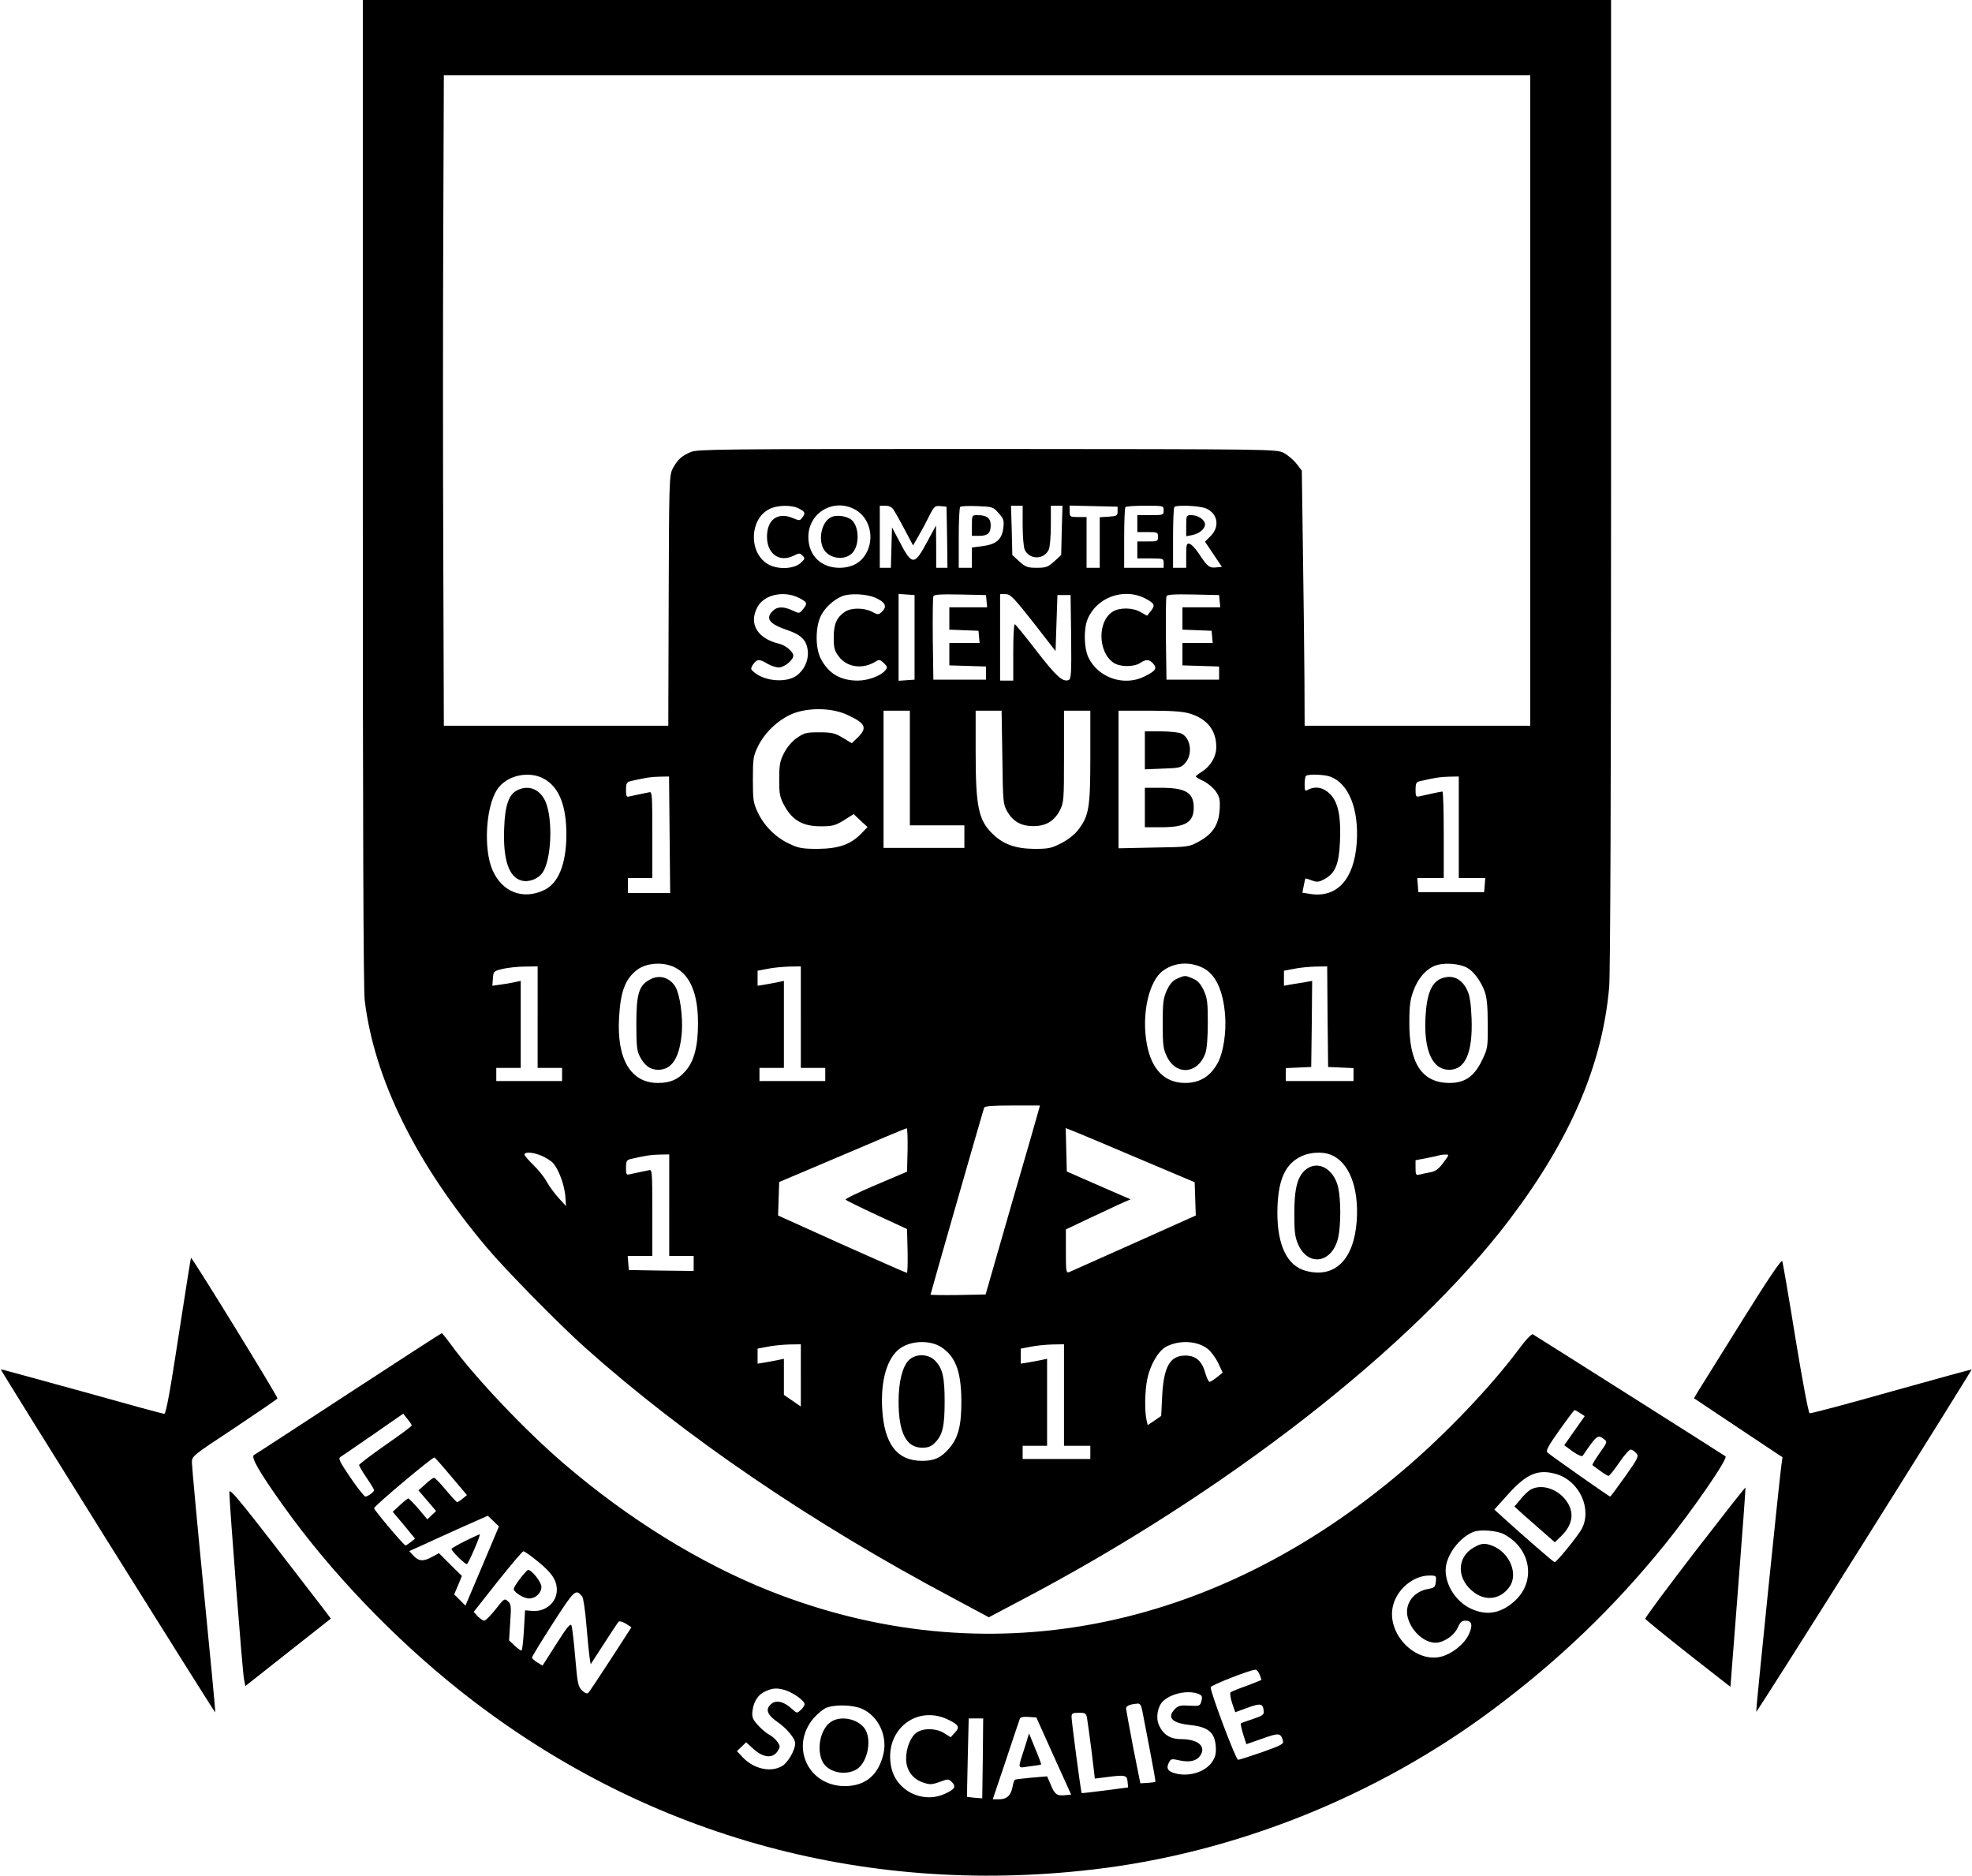<?xml version="1.0" standalone="no"?>
<!DOCTYPE svg PUBLIC "-//W3C//DTD SVG 20010904//EN"
 "http://www.w3.org/TR/2001/REC-SVG-20010904/DTD/svg10.dtd">
<svg version="1.0" xmlns="http://www.w3.org/2000/svg"
 width="1049pt" height="998pt" viewBox="0 0 1049 998"
 preserveAspectRatio="xMidYMid meet">

<g transform="translate(0,998) scale(0.1,-0.1)"
fill="#000000" stroke="none">
<path d="M1930 7362 c0 -1739 3 -2646 10 -2702 51 -420 272 -867 649 -1315
100 -119 388 -412 526 -535 527 -470 1203 -931 1953 -1329 l192 -103 157 83
c1098 574 2099 1353 2615 2035 323 427 492 822 528 1234 6 73 10 1059 10 2683
l0 2567 -3320 0 -3320 0 0 -2618z m6210 488 l0 -1730 -600 0 -600 0 -1 238
c-1 130 -4 435 -8 678 l-6 441 -28 36 c-16 21 -46 46 -68 58 -40 20 -52 20
-1577 21 -1410 0 -1540 -1 -1577 -16 -50 -21 -72 -42 -97 -89 -18 -37 -19 -66
-21 -703 l-2 -664 -597 0 -597 0 -3 913 c-2 501 -2 1280 0 1730 l3 817 2889 0
2890 0 0 -1730z m-3890 -575 c33 -17 36 -24 17 -49 -12 -16 -15 -16 -51 -1
-79 33 -136 -9 -136 -100 0 -91 66 -138 141 -101 30 15 34 15 48 1 15 -15 13
-19 -12 -41 -39 -33 -129 -34 -178 -1 -97 64 -90 235 11 288 42 23 120 25 160
4z m300 -6 c77 -43 104 -152 57 -233 -28 -50 -77 -76 -142 -76 -98 0 -165 66
-165 164 0 130 136 209 250 145z m204 -1 c8 -13 35 -60 59 -106 l44 -83 25 43
c14 24 40 71 57 106 30 60 34 63 64 60 l32 -3 3 -162 2 -163 -30 0 -30 0 0
113 -1 112 -47 -87 c-69 -128 -80 -128 -150 7 l-37 70 -3 -107 -3 -108 -29 0
-30 0 0 165 0 165 30 0 c20 0 34 -7 44 -22z m558 -17 c27 -30 30 -39 25 -80
-7 -60 -38 -87 -112 -96 l-55 -7 0 -54 0 -54 -35 0 -35 0 0 158 c0 87 3 162 8
166 4 4 44 6 90 4 81 -3 85 -4 114 -37z m128 -66 c0 -57 5 -115 11 -129 25
-54 103 -54 128 1 6 13 11 71 11 128 l0 105 31 0 31 0 -4 -131 -3 -131 -37
-34 c-33 -30 -44 -34 -93 -34 -49 0 -60 4 -93 34 l-37 34 -3 131 -4 131 31 0
31 0 0 -105z m505 75 c0 -23 -4 -25 -47 -28 l-48 -3 0 -135 0 -134 -35 0 -35
0 0 135 0 135 -45 0 c-43 0 -45 1 -45 30 l0 31 128 -3 127 -3 0 -25z m245 5
c0 -24 -2 -25 -70 -25 l-70 0 0 -45 0 -45 55 0 c52 0 55 -1 55 -25 0 -24 -3
-25 -55 -25 l-55 0 0 -45 0 -45 70 0 c68 0 70 -1 70 -25 l0 -25 -105 0 -105 0
0 158 c0 87 3 162 7 165 3 4 51 7 105 7 98 0 98 0 98 -25z m225 11 c63 -27 75
-97 25 -147 l-30 -30 45 -67 45 -67 -31 -3 c-36 -4 -47 5 -92 74 -18 27 -40
50 -50 52 -15 3 -17 -5 -17 -62 l0 -66 -35 0 -35 0 0 158 c0 87 3 162 7 165
12 13 133 7 168 -7z m-2165 -476 c45 -23 47 -29 21 -61 -19 -23 -19 -23 -55
-6 -48 22 -81 22 -106 -3 -40 -40 -17 -69 77 -101 75 -25 104 -54 110 -111 5
-50 -18 -101 -59 -131 -53 -39 -163 -32 -222 14 -24 19 -25 21 -10 45 20 29
34 30 76 4 18 -11 46 -20 61 -20 29 0 77 39 77 63 0 20 -41 55 -75 63 -115 27
-163 105 -117 193 34 68 141 92 222 51z m408 0 c51 -23 62 -45 35 -72 -20 -19
-21 -19 -54 -2 -43 22 -110 22 -143 1 -45 -30 -61 -65 -61 -137 0 -57 4 -72
28 -103 43 -57 127 -68 194 -26 20 12 25 11 45 -8 19 -19 20 -24 7 -39 -24
-29 -91 -54 -147 -54 -90 0 -154 37 -195 115 -31 57 -30 174 1 232 22 43 68
84 112 102 42 17 131 12 178 -9z m207 -210 l0 -225 -42 -3 -43 -3 0 231 0 231
43 -3 42 -3 0 -225z m383 193 l3 -33 -100 0 -101 0 0 -60 0 -59 78 -3 77 -3 3
-32 3 -33 -80 0 -81 0 0 -60 0 -59 98 -3 97 -3 0 -35 0 -35 -140 0 -140 0 -3
215 c-1 118 0 220 3 228 3 10 36 12 142 10 l138 -3 3 -32z m249 -114 l118
-152 5 149 5 149 35 0 35 0 3 -223 c2 -195 0 -223 -13 -229 -32 -12 -65 18
-172 156 -59 77 -111 140 -115 141 -5 0 -8 -67 -8 -150 l0 -150 -35 0 -35 0 0
230 0 230 29 0 c26 0 43 -18 148 -151z m593 129 c52 -27 57 -37 31 -69 l-19
-24 -34 19 c-41 25 -114 26 -150 2 -82 -53 -77 -217 7 -272 34 -22 106 -22
139 -1 33 22 49 21 71 -3 22 -25 11 -40 -49 -69 -109 -53 -246 -5 -297 104
-23 50 -25 152 -3 203 48 115 192 167 304 110z m398 -15 l3 -33 -100 0 -101 0
0 -60 0 -59 78 -3 77 -3 3 -32 3 -33 -80 0 -81 0 0 -60 0 -59 98 -3 97 -3 0
-35 0 -35 -140 0 -140 0 -3 215 c-1 118 0 220 3 228 3 10 36 12 142 10 l138
-3 3 -32z m-1977 -607 c97 -45 105 -69 45 -125 l-25 -24 -48 29 c-42 25 -58
29 -125 29 -69 0 -80 -3 -119 -30 -26 -18 -53 -50 -68 -80 -22 -42 -26 -63
-26 -140 0 -81 3 -95 29 -143 43 -76 97 -107 192 -107 62 0 77 4 123 32 l52
33 37 -35 37 -34 -34 -35 c-56 -58 -120 -80 -231 -81 -82 0 -103 4 -151 27
-72 33 -134 95 -168 167 -24 51 -26 67 -26 176 0 111 2 124 28 177 39 79 121
152 200 178 87 28 202 23 278 -14z m329 -281 l0 -305 145 0 145 0 0 -60 0 -60
-215 0 -215 0 0 365 0 365 70 0 70 0 0 -305z m492 58 c3 -239 4 -250 26 -289
31 -53 72 -77 136 -78 68 -1 114 26 144 84 21 42 22 55 22 287 l0 243 70 0 70
0 0 -243 c0 -272 -7 -315 -63 -389 -20 -27 -55 -54 -92 -73 -52 -27 -68 -30
-144 -30 -98 1 -163 24 -219 78 -77 74 -92 144 -92 439 l0 218 69 0 69 0 4
-247z m996 232 c93 -28 142 -89 142 -178 0 -52 -30 -102 -77 -132 -18 -11 -32
-22 -32 -25 0 -3 19 -14 42 -25 23 -11 52 -36 65 -55 20 -29 23 -45 20 -96 -5
-80 -36 -129 -109 -169 -54 -30 -55 -30 -241 -33 l-188 -4 0 366 0 366 163 0
c117 0 178 -4 215 -15z m-3433 -348 c80 -45 118 -143 118 -298 -1 -154 -42
-257 -118 -293 -113 -54 -224 -11 -275 106 -49 112 -36 338 25 429 49 75 169
102 250 56z m4182 12 c98 -37 153 -174 140 -354 -14 -191 -104 -291 -245 -270
l-44 7 7 36 c4 20 8 38 9 39 1 2 17 -3 35 -10 27 -10 37 -9 68 8 56 31 76 79
81 199 6 135 -10 210 -53 253 -35 35 -77 43 -116 23 -17 -10 -19 -7 -19 28 0
21 3 42 7 45 10 11 99 8 130 -4z m-3515 -309 l3 -310 -112 0 -113 0 0 40 0 40
65 0 65 0 0 231 c0 215 -1 230 -17 225 -10 -2 -34 -7 -53 -11 -19 -4 -43 -9
-52 -11 -15 -5 -18 1 -18 35 0 34 4 41 23 46 83 19 108 23 154 24 l52 1 3
-310z m4198 40 l0 -270 71 0 70 0 -3 -37 -3 -38 -175 0 -175 0 -3 38 -3 37 70
0 71 0 0 230 c0 127 -3 230 -7 230 -7 0 -57 -11 -120 -25 -21 -5 -23 -2 -23
35 0 33 4 41 23 45 83 19 108 23 155 24 l52 1 0 -270z m-4169 -746 c81 -41
123 -142 122 -299 0 -121 -21 -200 -66 -251 -39 -46 -82 -64 -147 -64 -144 0
-219 125 -207 345 8 143 33 209 98 258 51 37 139 42 200 11z m2806 -1 c68 -32
110 -120 120 -253 7 -88 -9 -196 -37 -249 -38 -74 -96 -111 -175 -111 -109 0
-179 71 -204 205 -30 159 10 339 87 393 60 43 139 49 209 15z m1405 1 c35 -18
73 -68 95 -125 12 -33 17 -77 17 -174 1 -128 0 -132 -32 -198 -41 -83 -90
-117 -171 -117 -147 0 -216 105 -214 325 0 88 5 121 23 168 26 70 74 121 127
135 45 12 116 6 155 -14z m-4942 -264 l0 -270 65 0 65 0 0 -35 0 -35 -175 0
-175 0 0 35 0 35 65 0 65 0 0 231 0 232 -32 -7 c-18 -4 -52 -10 -76 -13 l-43
-6 3 39 c3 38 4 39 53 51 28 6 80 12 118 12 l67 1 0 -270z m1400 0 l0 -270 65
0 65 0 0 -35 0 -35 -175 0 -175 0 0 35 0 35 65 0 65 0 0 231 0 232 -32 -7
c-18 -4 -50 -9 -70 -13 l-38 -6 0 40 0 40 53 10 c28 6 80 11 115 12 l62 1 0
-270z m2802 3 l3 -268 68 -3 67 -3 0 -34 0 -35 -180 0 -180 0 0 35 0 34 68 3
67 3 3 229 2 229 -37 -7 c-21 -3 -55 -9 -75 -12 l-38 -7 0 40 0 40 53 10 c28
6 80 11 114 12 l63 1 2 -267z m-1536 -495 c-3 -13 -68 -239 -145 -503 l-138
-480 -147 -3 c-80 -1 -146 0 -146 2 0 5 276 968 285 994 3 9 43 12 151 12
l146 0 -6 -22z m-698 -214 l-3 -116 -167 -71 c-92 -39 -164 -74 -160 -78 4 -4
79 -41 167 -82 l160 -74 3 -117 c1 -64 0 -116 -4 -116 -4 0 -160 69 -346 152
l-339 153 3 89 3 89 335 142 c184 79 339 144 343 144 4 1 6 -51 5 -115z m1224
-44 l303 -128 3 -89 3 -88 -328 -147 c-181 -81 -336 -150 -345 -154 -17 -6
-18 4 -18 110 l0 117 118 56 c64 30 142 66 171 80 l55 24 -170 74 -169 74 -3
115 -3 116 40 -16 c22 -8 176 -73 343 -144z m-3167 11 c22 -10 48 -27 57 -37
30 -34 59 -113 65 -172 l4 -57 -41 45 c-22 25 -50 63 -62 85 -11 22 -43 61
-69 87 -27 26 -49 52 -49 57 0 17 51 12 95 -8z m4192 8 c98 -37 153 -174 140
-354 -15 -207 -118 -306 -272 -264 -98 27 -150 135 -150 309 1 170 39 260 130
301 45 21 110 24 152 8z m-3517 -269 l0 -270 65 0 65 0 0 -40 0 -40 -172 2
-173 3 -3 38 -3 37 65 0 66 0 0 231 c0 215 -1 230 -17 225 -10 -2 -34 -7 -53
-11 -19 -4 -43 -9 -52 -11 -15 -5 -18 1 -18 35 0 34 4 41 23 46 83 19 108 23
155 24 l52 1 0 -270z m4118 226 c-24 -33 -42 -46 -68 -51 -19 -3 -45 -9 -57
-12 -21 -5 -23 -2 -23 35 l0 41 58 11 c31 6 62 13 67 15 6 2 20 4 33 4 22 1
22 0 -10 -43z m-2671 -981 c76 -50 106 -130 107 -285 1 -132 -17 -200 -67
-256 -42 -48 -77 -64 -142 -64 -133 0 -201 89 -212 275 -9 151 25 270 92 321
58 44 161 48 222 9z m1417 -9 c17 -13 42 -47 56 -75 l24 -52 -30 -24 c-16 -13
-34 -24 -39 -25 -6 0 -16 21 -23 46 -18 65 -50 94 -107 94 -82 0 -115 -60
-123 -218 l-5 -103 -36 -25 -36 -24 -6 27 c-11 48 -9 156 4 219 16 76 59 149
100 171 70 37 165 32 221 -11z m-2164 -141 l0 -166 -45 31 -45 31 0 96 0 96
-32 -7 c-18 -4 -50 -9 -70 -13 l-38 -6 0 40 0 40 53 10 c28 6 80 11 115 12
l62 1 0 -165z m1400 -105 l0 -270 70 0 70 0 0 -35 0 -35 -180 0 -180 0 0 35 0
35 65 0 65 0 0 231 0 232 -32 -7 c-18 -4 -50 -9 -70 -13 l-38 -6 0 40 0 40 53
10 c28 6 80 11 115 12 l62 1 0 -270z"/>
<path d="M4423 7230 c-52 -22 -74 -121 -39 -175 32 -49 113 -57 151 -15 37 41
36 134 -2 172 -23 22 -79 32 -110 18z"/>
<path d="M5170 7185 l0 -55 38 0 c47 0 62 14 62 57 0 37 -21 53 -69 53 -31 0
-31 0 -31 -55z"/>
<path d="M6310 7184 l0 -56 32 6 c38 8 68 33 68 57 0 24 -37 49 -72 49 -27 0
-28 -1 -28 -56z"/>
<path d="M6090 5989 l0 -101 96 4 c91 3 97 5 120 31 40 47 28 133 -23 156 -13
6 -62 11 -108 11 l-85 0 0 -101z"/>
<path d="M6090 5685 l0 -105 85 0 c132 0 175 26 175 105 0 79 -43 105 -175
105 l-85 0 0 -105z"/>
<path d="M2752 5777 c-45 -21 -66 -81 -70 -201 -7 -170 25 -263 94 -280 40
-10 91 11 113 47 44 71 52 274 15 368 -28 70 -90 97 -152 66z"/>
<path d="M3461 4772 c-62 -31 -76 -76 -76 -237 0 -117 3 -146 19 -175 25 -48
55 -70 97 -70 74 0 115 65 126 199 6 87 -10 200 -34 242 -29 49 -84 66 -132
41z"/>
<path d="M6262 4775 c-23 -10 -39 -28 -55 -62 -19 -42 -22 -65 -22 -178 0
-115 3 -135 23 -176 50 -102 165 -91 204 19 8 23 13 85 13 162 0 108 -3 132
-22 173 -17 35 -31 51 -57 62 -42 18 -42 18 -84 0z"/>
<path d="M7671 4777 c-55 -19 -81 -81 -88 -204 -10 -180 36 -283 126 -283 86
0 126 92 119 274 -3 80 -10 122 -23 149 -29 61 -77 84 -134 64z"/>
<path d="M6947 3760 c-45 -36 -62 -100 -62 -235 0 -101 4 -127 22 -167 55
-119 183 -94 212 42 14 66 14 195 0 262 -22 100 -107 149 -172 98z"/>
<path d="M4835 2746 c-35 -35 -55 -116 -55 -221 0 -165 41 -245 125 -245 32 0
48 6 68 26 41 41 52 87 52 219 0 132 -11 178 -52 219 -35 36 -103 37 -138 2z"/>
<path d="M950 2875 c-44 -289 -67 -415 -76 -415 -7 0 -205 54 -440 120 -236
65 -429 118 -430 117 -3 -3 1138 -1828 1141 -1825 2 2 -26 293 -61 648 -35
355 -63 661 -63 680 -1 35 2 37 225 184 124 83 227 153 230 158 4 7 -452 748
-460 748 -1 0 -31 -187 -66 -415z"/>
<path d="M9265 2952 c-115 -184 -220 -352 -232 -372 l-22 -37 235 -157 236
-157 -6 -42 c-12 -89 -137 -1309 -134 -1312 2 -2 261 406 576 907 315 501 571
912 570 914 -2 1 -194 -52 -427 -117 -233 -66 -429 -118 -435 -116 -6 3 -39
178 -75 398 -35 217 -67 402 -70 411 -4 11 -71 -87 -216 -320z"/>
<path d="M1855 2569 c-269 -176 -496 -324 -504 -328 -18 -11 29 -92 156 -270
248 -348 585 -701 937 -981 961 -764 2134 -1097 3366 -954 757 87 1512 389
2131 851 351 262 643 542 915 878 148 183 337 457 323 469 -4 4 -1006 638
-1025 649 -6 4 -39 -30 -76 -81 -148 -198 -388 -450 -608 -637 -1019 -871
-2232 -1102 -3380 -645 -368 147 -746 380 -1089 674 -203 173 -477 462 -601
633 -25 34 -47 62 -50 62 -3 0 -225 -144 -495 -320z m6550 -105 l25 -16 -55
-78 -54 -77 45 -33 c26 -18 49 -29 53 -23 76 111 80 114 114 88 18 -13 17 -17
-24 -74 -23 -33 -41 -62 -38 -64 2 -1 21 -15 41 -30 20 -15 40 -27 45 -27 4 0
30 32 56 70 26 39 54 70 61 70 7 0 20 -8 29 -18 16 -17 13 -25 -58 -125 -42
-59 -77 -107 -80 -107 -5 0 -317 219 -333 234 -10 10 3 34 63 119 42 59 78
107 81 107 2 0 16 -7 29 -16z m-6215 -66 c0 -4 -63 -51 -140 -104 -77 -54
-140 -102 -140 -106 0 -5 18 -36 40 -68 22 -32 40 -62 40 -66 0 -9 -32 -33
-46 -34 -6 0 -42 45 -80 101 -55 81 -66 102 -54 109 8 5 87 59 175 120 l160
111 22 -28 c13 -15 23 -31 23 -35z m211 -272 l83 -98 -23 -19 c-13 -11 -26
-19 -30 -18 -3 0 -30 29 -60 65 -29 35 -57 64 -62 64 -5 0 -26 -15 -46 -34
l-37 -33 47 -55 47 -55 -24 -22 -23 -22 -47 56 c-26 30 -51 55 -54 55 -4 0
-24 -16 -45 -36 l-38 -35 60 -71 59 -72 -23 -18 c-13 -10 -25 -18 -28 -18 -8
0 -167 188 -167 198 0 12 311 273 321 270 4 -2 44 -47 90 -102z m5880 13 c121
-37 189 -185 133 -291 -18 -35 -133 -176 -144 -177 -5 -1 -176 148 -278 241
l-43 39 73 81 c100 111 161 136 259 107z m-5716 -489 l-89 -210 -30 30 -30 30
21 49 20 49 -61 60 -61 61 -35 -19 c-47 -26 -72 -25 -100 5 l-23 25 69 31 c38
18 132 60 209 95 l140 62 29 -28 30 -29 -89 -211z m5433 171 c149 -77 176
-258 53 -362 -72 -62 -145 -73 -227 -35 -77 36 -134 122 -134 204 0 77 72 175
150 205 35 13 122 6 158 -12z m-5137 -146 c75 -61 101 -100 101 -152 0 -66
-61 -118 -132 -111 l-37 3 -6 -104 c-3 -57 -9 -106 -12 -109 -3 -3 -19 8 -36
24 l-31 29 6 96 c6 85 5 97 -12 112 -18 17 -21 15 -66 -43 -26 -33 -53 -60
-60 -60 -7 0 -22 11 -35 23 l-21 24 127 161 c71 89 132 161 137 161 5 1 40
-24 77 -54z m4777 -107 c-3 -29 -7 -33 -39 -39 -81 -13 -130 -82 -110 -154 22
-80 101 -143 163 -131 43 9 88 44 104 82 11 26 20 34 39 34 36 0 41 -25 17
-76 -25 -50 -86 -99 -144 -115 -140 -37 -294 123 -258 270 21 88 108 161 193
161 37 0 38 -1 35 -32z m-4541 -80 c6 -7 16 -74 22 -148 6 -74 14 -152 17
-174 l6 -38 70 108 c38 60 74 113 78 118 5 5 21 1 39 -10 l30 -19 -110 -170
c-61 -94 -114 -174 -120 -179 -5 -6 -18 -1 -32 12 -22 21 -25 37 -37 175 -7
84 -16 160 -20 171 -5 14 -23 -7 -80 -97 l-74 -116 -28 17 c-15 9 -28 21 -28
26 0 5 50 87 111 182 116 180 122 185 156 142z m3603 -414 c6 -14 10 -27 10
-29 0 -1 -35 -15 -77 -31 -43 -15 -82 -31 -87 -35 -4 -4 -1 -29 8 -57 l17 -49
66 24 c69 25 81 23 85 -16 3 -21 -4 -26 -57 -44 -33 -11 -62 -21 -64 -23 -3
-3 3 -28 12 -58 l17 -53 86 30 c87 31 96 30 108 -9 6 -20 -3 -25 -109 -63 -64
-22 -122 -41 -129 -41 -12 0 -146 356 -146 386 0 10 208 92 238 93 7 1 17 -11
22 -25z m-2519 -85 c43 -15 99 -56 99 -73 0 -7 -9 -21 -20 -31 -20 -18 -21
-18 -43 2 -51 47 -93 55 -122 23 -23 -26 -10 -54 41 -89 49 -34 94 -88 94
-113 0 -36 -38 -102 -69 -121 -61 -36 -150 -16 -209 45 l-32 34 25 24 24 23
41 -37 c50 -45 100 -50 126 -11 15 23 15 27 0 50 -9 13 -29 31 -45 39 -15 8
-43 32 -61 52 -28 32 -31 43 -27 76 7 51 31 86 70 103 40 18 64 18 108 4z
m2193 -18 c21 -9 23 -14 17 -38 -7 -27 -10 -28 -64 -25 -46 3 -59 0 -76 -17
-46 -46 -17 -76 80 -86 94 -10 130 -38 136 -111 3 -38 -1 -57 -17 -82 -37 -59
-133 -87 -209 -61 -32 11 -38 27 -21 58 8 16 15 17 53 8 56 -12 92 -4 113 27
31 49 -15 86 -105 86 -57 0 -96 26 -117 77 -17 40 -5 100 24 126 45 41 131 58
186 38z m-298 -88 c4 -21 22 -114 40 -208 18 -93 32 -171 30 -172 -2 -2 -20
-4 -42 -6 l-38 -2 -38 190 c-20 105 -37 198 -38 207 0 15 18 23 62 27 12 1 19
-10 24 -36z m-1490 8 c86 -39 135 -142 114 -237 -26 -115 -96 -174 -207 -174
-195 1 -292 212 -165 361 20 23 50 48 66 55 45 19 143 17 192 -5z m1197 -53
c3 -18 14 -97 24 -175 l17 -143 56 7 c105 14 115 12 118 -23 l3 -31 -122 -16
c-68 -9 -124 -15 -125 -14 -4 3 -54 382 -54 405 0 19 6 22 39 22 36 0 39 -2
44 -32z m-734 -7 c53 -27 57 -38 30 -67 l-22 -24 -35 22 c-42 26 -107 28 -144
4 -33 -21 -58 -82 -58 -140 0 -59 33 -107 88 -126 38 -13 47 -13 90 2 45 17
48 17 66 -1 23 -24 15 -38 -38 -62 -119 -54 -259 16 -285 142 -41 195 135 338
308 250z m556 -191 l93 -205 -30 -3 c-45 -5 -57 3 -78 54 l-20 46 -83 -7 c-45
-4 -85 -9 -88 -11 -4 -2 -10 -19 -13 -39 -9 -45 -30 -65 -71 -65 l-34 0 70
208 c38 114 71 213 74 220 3 9 19 12 46 10 l42 -3 92 -205z m-377 -12 l-3
-213 -40 3 c-22 2 -40 5 -41 5 0 1 1 95 4 210 l5 207 38 0 39 0 -2 -212z"/>
<path d="M8142 2057 c-12 -7 -37 -30 -54 -52 l-32 -38 44 -40 c25 -22 73 -64
108 -95 l63 -55 30 29 c62 59 75 121 38 181 -44 71 -135 104 -197 70z"/>
<path d="M2475 1784 c-38 -19 -71 -38 -73 -42 -3 -10 76 -87 82 -81 12 11 75
159 68 158 -4 0 -38 -16 -77 -35z"/>
<path d="M7839 1749 c-93 -54 -91 -171 4 -240 64 -47 140 -34 186 30 50 69 1
185 -92 220 -40 15 -57 13 -98 -10z"/>
<path d="M2766 1583 c-20 -26 -35 -51 -33 -57 6 -19 55 -48 81 -48 35 0 66 29
66 62 0 25 -51 90 -71 90 -3 0 -23 -21 -43 -47z"/>
<path d="M4415 818 c-53 -41 -72 -145 -39 -209 27 -53 114 -75 175 -43 60 30
89 152 52 215 -35 58 -136 78 -188 37z"/>
<path d="M5453 692 c-41 -129 -44 -116 23 -107 33 4 60 8 62 10 2 1 -12 39
-31 84 l-33 81 -21 -68z"/>
<path d="M1220 2043 c0 -56 70 -959 78 -994 l7 -37 228 180 227 179 -47 62
c-436 567 -493 638 -493 610z"/>
<path d="M9015 1725 c-146 -190 -265 -350 -263 -355 2 -5 104 -88 228 -186
l225 -176 41 528 c23 291 40 530 39 532 -2 2 -123 -153 -270 -343z"/>
</g>
</svg>
